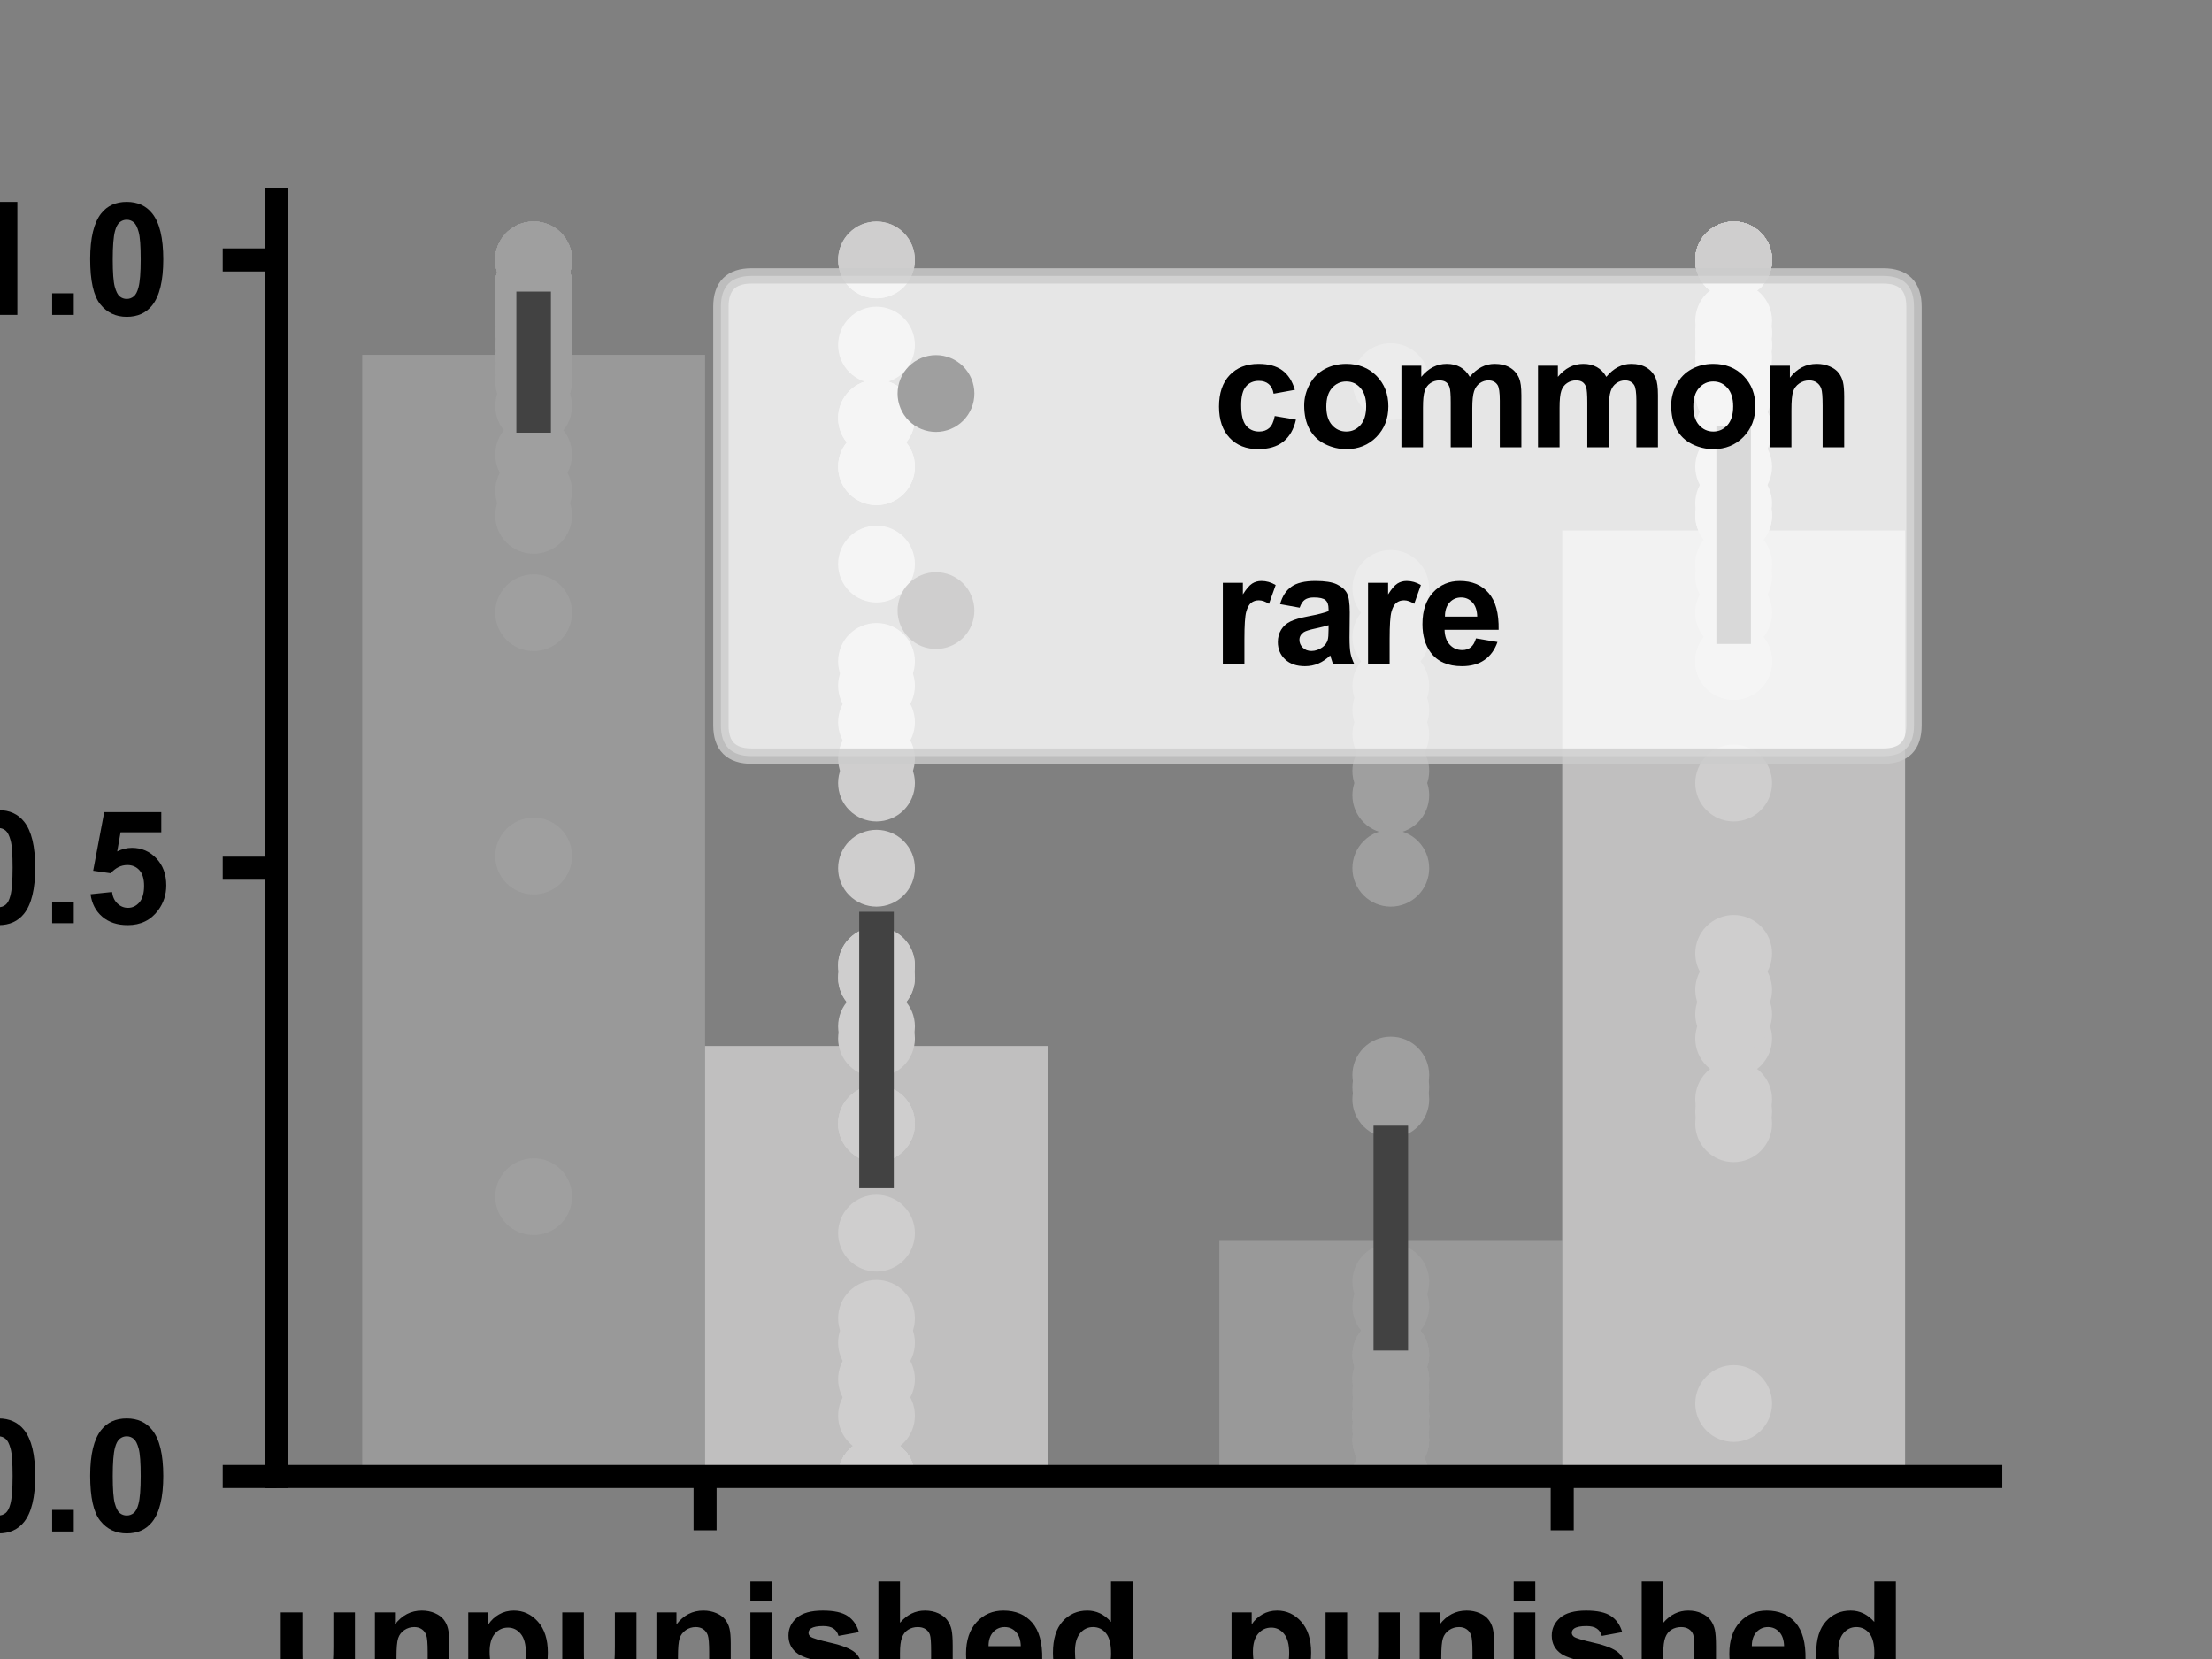 <?xml version="1.0" encoding="utf-8" standalone="no"?>
<!DOCTYPE svg PUBLIC "-//W3C//DTD SVG 1.1//EN"
  "http://www.w3.org/Graphics/SVG/1.1/DTD/svg11.dtd">
<svg xmlns:xlink="http://www.w3.org/1999/xlink" width="144pt" height="108pt" viewBox="0 0 144 108" xmlns="http://www.w3.org/2000/svg" version="1.1">
 <rect x="0" y="0" width="144" height="108" fill="#808080" stroke="none"/>
 <defs>
  <style type="text/css">*{stroke-linejoin: round; stroke-linecap: butt}</style>
 </defs>
 <g id="figure_1">
  <g id="patch_1">
   <path d="M 0 108 
L 144 108 
L 144 0 
L 0 0 
L 0 108 
z
" style="fill: none"/>
  </g>
  <g id="axes_1">
   <g id="patch_2">
    <path d="M 18 96.12 
L 129.6 96.12 
L 129.6 12.96 
L 18 12.96 
L 18 96.12 
z
" style="fill: none"/>
   </g>
   <g id="patch_3">
    <path d="M 23.58 96.12 
L 45.9 96.12 
L 45.9 23.101 
L 23.58 23.101 
z
" clip-path="url(#p6b91756e11)" style="fill: #9f9f9f; opacity: 0.8"/>
   </g>
   <g id="patch_4">
    <path d="M 79.38 96.12 
L 101.7 96.12 
L 101.7 80.782 
L 79.38 80.782 
z
" clip-path="url(#p6b91756e11)" style="fill: #9f9f9f; opacity: 0.8"/>
   </g>
   <g id="patch_5">
    <path d="M 45.9 96.12 
L 68.22 96.12 
L 68.22 68.091 
L 45.9 68.091 
z
" clip-path="url(#p6b91756e11)" style="fill: #cfcece; opacity: 0.8"/>
   </g>
   <g id="patch_6">
    <path d="M 101.7 96.12 
L 124.02 96.12 
L 124.02 34.537 
L 101.7 34.537 
z
" clip-path="url(#p6b91756e11)" style="fill: #cfcece; opacity: 0.8"/>
   </g>
   <g id="patch_7">
    <path d="M 45.9 96.12 
L 45.9 96.12 
L 45.9 96.12 
L 45.9 96.12 
z
" clip-path="url(#p6b91756e11)" style="fill: #9f9f9f; opacity: 0.8"/>
   </g>
   <g id="patch_8">
    <path d="M 45.9 96.12 
L 45.9 96.12 
L 45.9 96.12 
L 45.9 96.12 
z
" clip-path="url(#p6b91756e11)" style="fill: #cfcece; opacity: 0.8"/>
   </g>
   <g id="matplotlib.axis_1">
    <g id="xtick_1">
     <g id="line2d_1">
      <defs>
       <path id="m34a4676991" d="M 0 0 
L 0 3.5 
" style="stroke: #000000; stroke-width: 1.5"/>
      </defs>
      <g>
       <use xlink:href="#m34a4676991" x="45.9" y="96.12" style="stroke: #000000; stroke-width: 1.5"/>
      </g>
     </g>
     <g id="text_1">
      <!-- unpunished -->
      <g transform="translate(17.573 110.278) scale(0.1 -0.1)">
       <defs>
        <path id="Arial-BoldMT-75" d="M 2644 0 
L 2644 497 
Q 2463 231 2167 78 
Q 1872 -75 1544 -75 
Q 1209 -75 943 72 
Q 678 219 559 484 
Q 441 750 441 1219 
L 441 3319 
L 1319 3319 
L 1319 1794 
Q 1319 1094 1367 936 
Q 1416 778 1544 686 
Q 1672 594 1869 594 
Q 2094 594 2272 717 
Q 2450 841 2515 1023 
Q 2581 1206 2581 1919 
L 2581 3319 
L 3459 3319 
L 3459 0 
L 2644 0 
z
" transform="scale(0.016)"/>
        <path id="Arial-BoldMT-6e" d="M 3478 0 
L 2600 0 
L 2600 1694 
Q 2600 2231 2544 2389 
Q 2488 2547 2361 2634 
Q 2234 2722 2056 2722 
Q 1828 2722 1647 2597 
Q 1466 2472 1398 2265 
Q 1331 2059 1331 1503 
L 1331 0 
L 453 0 
L 453 3319 
L 1269 3319 
L 1269 2831 
Q 1703 3394 2363 3394 
Q 2653 3394 2893 3289 
Q 3134 3184 3257 3021 
Q 3381 2859 3429 2653 
Q 3478 2447 3478 2063 
L 3478 0 
z
" transform="scale(0.016)"/>
        <path id="Arial-BoldMT-70" d="M 434 3319 
L 1253 3319 
L 1253 2831 
Q 1413 3081 1684 3237 
Q 1956 3394 2288 3394 
Q 2866 3394 3269 2941 
Q 3672 2488 3672 1678 
Q 3672 847 3265 386 
Q 2859 -75 2281 -75 
Q 2006 -75 1782 34 
Q 1559 144 1313 409 
L 1313 -1263 
L 434 -1263 
L 434 3319 
z
M 1303 1716 
Q 1303 1156 1525 889 
Q 1747 622 2066 622 
Q 2372 622 2575 867 
Q 2778 1113 2778 1672 
Q 2778 2194 2568 2447 
Q 2359 2700 2050 2700 
Q 1728 2700 1515 2451 
Q 1303 2203 1303 1716 
z
" transform="scale(0.016)"/>
        <path id="Arial-BoldMT-69" d="M 459 3769 
L 459 4581 
L 1338 4581 
L 1338 3769 
L 459 3769 
z
M 459 0 
L 459 3319 
L 1338 3319 
L 1338 0 
L 459 0 
z
" transform="scale(0.016)"/>
        <path id="Arial-BoldMT-73" d="M 150 947 
L 1031 1081 
Q 1088 825 1259 692 
Q 1431 559 1741 559 
Q 2081 559 2253 684 
Q 2369 772 2369 919 
Q 2369 1019 2306 1084 
Q 2241 1147 2013 1200 
Q 950 1434 666 1628 
Q 272 1897 272 2375 
Q 272 2806 612 3100 
Q 953 3394 1669 3394 
Q 2350 3394 2681 3172 
Q 3013 2950 3138 2516 
L 2309 2363 
Q 2256 2556 2107 2659 
Q 1959 2763 1684 2763 
Q 1338 2763 1188 2666 
Q 1088 2597 1088 2488 
Q 1088 2394 1175 2328 
Q 1294 2241 1995 2081 
Q 2697 1922 2975 1691 
Q 3250 1456 3250 1038 
Q 3250 581 2869 253 
Q 2488 -75 1741 -75 
Q 1063 -75 667 200 
Q 272 475 150 947 
z
" transform="scale(0.016)"/>
        <path id="Arial-BoldMT-68" d="M 1334 4581 
L 1334 2897 
Q 1759 3394 2350 3394 
Q 2653 3394 2897 3281 
Q 3141 3169 3264 2994 
Q 3388 2819 3433 2606 
Q 3478 2394 3478 1947 
L 3478 0 
L 2600 0 
L 2600 1753 
Q 2600 2275 2550 2415 
Q 2500 2556 2373 2639 
Q 2247 2722 2056 2722 
Q 1838 2722 1666 2615 
Q 1494 2509 1414 2295 
Q 1334 2081 1334 1663 
L 1334 0 
L 456 0 
L 456 4581 
L 1334 4581 
z
" transform="scale(0.016)"/>
        <path id="Arial-BoldMT-65" d="M 2381 1056 
L 3256 909 
Q 3088 428 2723 176 
Q 2359 -75 1813 -75 
Q 947 -75 531 491 
Q 203 944 203 1634 
Q 203 2459 634 2926 
Q 1066 3394 1725 3394 
Q 2466 3394 2894 2905 
Q 3322 2416 3303 1406 
L 1103 1406 
Q 1113 1016 1316 798 
Q 1519 581 1822 581 
Q 2028 581 2168 693 
Q 2309 806 2381 1056 
z
M 2431 1944 
Q 2422 2325 2234 2523 
Q 2047 2722 1778 2722 
Q 1491 2722 1303 2513 
Q 1116 2303 1119 1944 
L 2431 1944 
z
" transform="scale(0.016)"/>
        <path id="Arial-BoldMT-64" d="M 3503 0 
L 2688 0 
L 2688 488 
Q 2484 203 2207 64 
Q 1931 -75 1650 -75 
Q 1078 -75 670 386 
Q 263 847 263 1672 
Q 263 2516 659 2955 
Q 1056 3394 1663 3394 
Q 2219 3394 2625 2931 
L 2625 4581 
L 3503 4581 
L 3503 0 
z
M 1159 1731 
Q 1159 1200 1306 963 
Q 1519 619 1900 619 
Q 2203 619 2415 876 
Q 2628 1134 2628 1647 
Q 2628 2219 2422 2470 
Q 2216 2722 1894 2722 
Q 1581 2722 1370 2473 
Q 1159 2225 1159 1731 
z
" transform="scale(0.016)"/>
       </defs>
       <use xlink:href="#Arial-BoldMT-75"/>
       <use xlink:href="#Arial-BoldMT-6e" x="61.084"/>
       <use xlink:href="#Arial-BoldMT-70" x="122.168"/>
       <use xlink:href="#Arial-BoldMT-75" x="183.252"/>
       <use xlink:href="#Arial-BoldMT-6e" x="244.336"/>
       <use xlink:href="#Arial-BoldMT-69" x="305.42"/>
       <use xlink:href="#Arial-BoldMT-73" x="333.203"/>
       <use xlink:href="#Arial-BoldMT-68" x="388.818"/>
       <use xlink:href="#Arial-BoldMT-65" x="449.902"/>
       <use xlink:href="#Arial-BoldMT-64" x="505.518"/>
      </g>
     </g>
    </g>
    <g id="xtick_2">
     <g id="line2d_2">
      <g>
       <use xlink:href="#m34a4676991" x="101.7" y="96.12" style="stroke: #000000; stroke-width: 1.5"/>
      </g>
     </g>
     <g id="text_2">
      <!-- punished -->
      <g transform="translate(79.48 110.278) scale(0.1 -0.1)">
       <use xlink:href="#Arial-BoldMT-70"/>
       <use xlink:href="#Arial-BoldMT-75" x="61.084"/>
       <use xlink:href="#Arial-BoldMT-6e" x="122.168"/>
       <use xlink:href="#Arial-BoldMT-69" x="183.252"/>
       <use xlink:href="#Arial-BoldMT-73" x="211.035"/>
       <use xlink:href="#Arial-BoldMT-68" x="266.65"/>
       <use xlink:href="#Arial-BoldMT-65" x="327.734"/>
       <use xlink:href="#Arial-BoldMT-64" x="383.35"/>
      </g>
     </g>
    </g>
    <g id="text_3">
     <!--   -->
     <g transform="translate(72.411 123.409) scale(0.1 -0.1)">
      <defs>
       <path id="Arial-BoldMT-20" transform="scale(0.016)"/>
      </defs>
      <use xlink:href="#Arial-BoldMT-20"/>
     </g>
    </g>
   </g>
   <g id="matplotlib.axis_2">
    <g id="ytick_1">
     <g id="line2d_3">
      <defs>
       <path id="m20903d44d1" d="M 0 0 
L -3.5 0 
" style="stroke: #000000; stroke-width: 1.5"/>
      </defs>
      <g>
       <use xlink:href="#m20903d44d1" x="18" y="96.12" style="stroke: #000000; stroke-width: 1.5"/>
      </g>
     </g>
     <g id="text_4">
      <!-- 0.0 -->
      <g transform="translate(-2.9 99.699) scale(0.1 -0.1)">
       <defs>
        <path id="Arial-BoldMT-30" d="M 1756 4600 
Q 2422 4600 2797 4125 
Q 3244 3563 3244 2259 
Q 3244 959 2794 391 
Q 2422 -78 1756 -78 
Q 1088 -78 678 436 
Q 269 950 269 2269 
Q 269 3563 719 4131 
Q 1091 4600 1756 4600 
z
M 1756 3872 
Q 1597 3872 1472 3770 
Q 1347 3669 1278 3406 
Q 1188 3066 1188 2259 
Q 1188 1453 1269 1151 
Q 1350 850 1473 750 
Q 1597 650 1756 650 
Q 1916 650 2041 751 
Q 2166 853 2234 1116 
Q 2325 1453 2325 2259 
Q 2325 3066 2244 3367 
Q 2163 3669 2039 3770 
Q 1916 3872 1756 3872 
z
" transform="scale(0.016)"/>
        <path id="Arial-BoldMT-2e" d="M 459 0 
L 459 878 
L 1338 878 
L 1338 0 
L 459 0 
z
" transform="scale(0.016)"/>
       </defs>
       <use xlink:href="#Arial-BoldMT-30"/>
       <use xlink:href="#Arial-BoldMT-2e" x="55.615"/>
       <use xlink:href="#Arial-BoldMT-30" x="83.398"/>
      </g>
     </g>
    </g>
    <g id="ytick_2">
     <g id="line2d_4">
      <g>
       <use xlink:href="#m20903d44d1" x="18" y="56.52" style="stroke: #000000; stroke-width: 1.5"/>
      </g>
     </g>
     <g id="text_5">
      <!-- 0.5 -->
      <g transform="translate(-2.9 60.099) scale(0.1 -0.1)">
       <defs>
        <path id="Arial-BoldMT-35" d="M 284 1178 
L 1159 1269 
Q 1197 972 1381 798 
Q 1566 625 1806 625 
Q 2081 625 2272 848 
Q 2463 1072 2463 1522 
Q 2463 1944 2273 2155 
Q 2084 2366 1781 2366 
Q 1403 2366 1103 2031 
L 391 2134 
L 841 4519 
L 3163 4519 
L 3163 3697 
L 1506 3697 
L 1369 2919 
Q 1663 3066 1969 3066 
Q 2553 3066 2959 2641 
Q 3366 2216 3366 1538 
Q 3366 972 3038 528 
Q 2591 -78 1797 -78 
Q 1163 -78 763 262 
Q 363 603 284 1178 
z
" transform="scale(0.016)"/>
       </defs>
       <use xlink:href="#Arial-BoldMT-30"/>
       <use xlink:href="#Arial-BoldMT-2e" x="55.615"/>
       <use xlink:href="#Arial-BoldMT-35" x="83.398"/>
      </g>
     </g>
    </g>
    <g id="ytick_3">
     <g id="line2d_5">
      <g>
       <use xlink:href="#m20903d44d1" x="18" y="16.92" style="stroke: #000000; stroke-width: 1.5"/>
      </g>
     </g>
     <g id="text_6">
      <!-- 1.0 -->
      <g transform="translate(-2.9 20.499) scale(0.1 -0.1)">
       <defs>
        <path id="Arial-BoldMT-31" d="M 2519 0 
L 1641 0 
L 1641 3309 
Q 1159 2859 506 2644 
L 506 3441 
Q 850 3553 1253 3867 
Q 1656 4181 1806 4600 
L 2519 4600 
L 2519 0 
z
" transform="scale(0.016)"/>
       </defs>
       <use xlink:href="#Arial-BoldMT-31"/>
       <use xlink:href="#Arial-BoldMT-2e" x="55.615"/>
       <use xlink:href="#Arial-BoldMT-30" x="83.398"/>
      </g>
     </g>
    </g>
    <g id="text_7">
     <!-- stay probability -->
     <g transform="translate(-9.005 91.49) rotate(-90) scale(0.1 -0.1)">
      <defs>
       <path id="Arial-BoldMT-74" d="M 1981 3319 
L 1981 2619 
L 1381 2619 
L 1381 1281 
Q 1381 875 1398 808 
Q 1416 741 1477 697 
Q 1538 653 1625 653 
Q 1747 653 1978 738 
L 2053 56 
Q 1747 -75 1359 -75 
Q 1122 -75 931 4 
Q 741 84 652 211 
Q 563 338 528 553 
Q 500 706 500 1172 
L 500 2619 
L 97 2619 
L 97 3319 
L 500 3319 
L 500 3978 
L 1381 4491 
L 1381 3319 
L 1981 3319 
z
" transform="scale(0.016)"/>
       <path id="Arial-BoldMT-61" d="M 1116 2306 
L 319 2450 
Q 453 2931 781 3162 
Q 1109 3394 1756 3394 
Q 2344 3394 2631 3255 
Q 2919 3116 3036 2902 
Q 3153 2688 3153 2116 
L 3144 1091 
Q 3144 653 3186 445 
Q 3228 238 3344 0 
L 2475 0 
Q 2441 88 2391 259 
Q 2369 338 2359 363 
Q 2134 144 1878 34 
Q 1622 -75 1331 -75 
Q 819 -75 523 203 
Q 228 481 228 906 
Q 228 1188 362 1408 
Q 497 1628 739 1745 
Q 981 1863 1438 1950 
Q 2053 2066 2291 2166 
L 2291 2253 
Q 2291 2506 2166 2614 
Q 2041 2722 1694 2722 
Q 1459 2722 1328 2630 
Q 1197 2538 1116 2306 
z
M 2291 1594 
Q 2122 1538 1756 1459 
Q 1391 1381 1278 1306 
Q 1106 1184 1106 997 
Q 1106 813 1243 678 
Q 1381 544 1594 544 
Q 1831 544 2047 700 
Q 2206 819 2256 991 
Q 2291 1103 2291 1419 
L 2291 1594 
z
" transform="scale(0.016)"/>
       <path id="Arial-BoldMT-79" d="M 44 3319 
L 978 3319 
L 1772 963 
L 2547 3319 
L 3456 3319 
L 2284 125 
L 2075 -453 
Q 1959 -744 1854 -897 
Q 1750 -1050 1614 -1145 
Q 1478 -1241 1279 -1294 
Q 1081 -1347 831 -1347 
Q 578 -1347 334 -1294 
L 256 -606 
Q 463 -647 628 -647 
Q 934 -647 1081 -467 
Q 1228 -288 1306 -9 
L 44 3319 
z
" transform="scale(0.016)"/>
       <path id="Arial-BoldMT-72" d="M 1300 0 
L 422 0 
L 422 3319 
L 1238 3319 
L 1238 2847 
Q 1447 3181 1614 3287 
Q 1781 3394 1994 3394 
Q 2294 3394 2572 3228 
L 2300 2463 
Q 2078 2606 1888 2606 
Q 1703 2606 1575 2504 
Q 1447 2403 1373 2137 
Q 1300 1872 1300 1025 
L 1300 0 
z
" transform="scale(0.016)"/>
       <path id="Arial-BoldMT-6f" d="M 256 1706 
Q 256 2144 472 2553 
Q 688 2963 1083 3178 
Q 1478 3394 1966 3394 
Q 2719 3394 3200 2905 
Q 3681 2416 3681 1669 
Q 3681 916 3195 420 
Q 2709 -75 1972 -75 
Q 1516 -75 1102 131 
Q 688 338 472 736 
Q 256 1134 256 1706 
z
M 1156 1659 
Q 1156 1166 1390 903 
Q 1625 641 1969 641 
Q 2313 641 2545 903 
Q 2778 1166 2778 1666 
Q 2778 2153 2545 2415 
Q 2313 2678 1969 2678 
Q 1625 2678 1390 2415 
Q 1156 2153 1156 1659 
z
" transform="scale(0.016)"/>
       <path id="Arial-BoldMT-62" d="M 422 0 
L 422 4581 
L 1300 4581 
L 1300 2931 
Q 1706 3394 2263 3394 
Q 2869 3394 3266 2955 
Q 3663 2516 3663 1694 
Q 3663 844 3258 384 
Q 2853 -75 2275 -75 
Q 1991 -75 1714 67 
Q 1438 209 1238 488 
L 1238 0 
L 422 0 
z
M 1294 1731 
Q 1294 1216 1456 969 
Q 1684 619 2063 619 
Q 2353 619 2558 867 
Q 2763 1116 2763 1650 
Q 2763 2219 2556 2470 
Q 2350 2722 2028 2722 
Q 1713 2722 1503 2476 
Q 1294 2231 1294 1731 
z
" transform="scale(0.016)"/>
       <path id="Arial-BoldMT-6c" d="M 459 0 
L 459 4581 
L 1338 4581 
L 1338 0 
L 459 0 
z
" transform="scale(0.016)"/>
      </defs>
      <use xlink:href="#Arial-BoldMT-73"/>
      <use xlink:href="#Arial-BoldMT-74" x="55.615"/>
      <use xlink:href="#Arial-BoldMT-61" x="88.916"/>
      <use xlink:href="#Arial-BoldMT-79" x="144.531"/>
      <use xlink:href="#Arial-BoldMT-20" x="200.146"/>
      <use xlink:href="#Arial-BoldMT-70" x="227.93"/>
      <use xlink:href="#Arial-BoldMT-72" x="289.014"/>
      <use xlink:href="#Arial-BoldMT-6f" x="327.93"/>
      <use xlink:href="#Arial-BoldMT-62" x="389.014"/>
      <use xlink:href="#Arial-BoldMT-61" x="450.098"/>
      <use xlink:href="#Arial-BoldMT-62" x="505.713"/>
      <use xlink:href="#Arial-BoldMT-69" x="566.797"/>
      <use xlink:href="#Arial-BoldMT-6c" x="594.58"/>
      <use xlink:href="#Arial-BoldMT-69" x="622.363"/>
      <use xlink:href="#Arial-BoldMT-74" x="650.146"/>
      <use xlink:href="#Arial-BoldMT-79" x="683.447"/>
     </g>
    </g>
   </g>
   <g id="PathCollection_1">
    <defs>
     <path id="C0_0_dfd0764ff6" d="M 0 2.5 
C 0.663 2.5 1.299 2.237 1.768 1.768 
C 2.237 1.299 2.5 0.663 2.5 -0 
C 2.5 -0.663 2.237 -1.299 1.768 -1.768 
C 1.299 -2.237 0.663 -2.5 0 -2.5 
C -0.663 -2.5 -1.299 -2.237 -1.768 -1.768 
C -2.237 -1.299 -2.5 -0.663 -2.5 0 
C -2.5 0.663 -2.237 1.299 -1.768 1.768 
C -1.299 2.237 -0.663 2.5 0 2.5 
z
"/>
    </defs>
    <g clip-path="url(#p6b91756e11)">
     <use xlink:href="#C0_0_dfd0764ff6" x="34.74" y="22.464" style="fill: #9f9f9f"/>
    </g>
    <g clip-path="url(#p6b91756e11)">
     <use xlink:href="#C0_0_dfd0764ff6" x="34.74" y="20.88" style="fill: #9f9f9f"/>
    </g>
    <g clip-path="url(#p6b91756e11)">
     <use xlink:href="#C0_0_dfd0764ff6" x="34.74" y="31.968" style="fill: #9f9f9f"/>
    </g>
    <g clip-path="url(#p6b91756e11)">
     <use xlink:href="#C0_0_dfd0764ff6" x="34.74" y="18.504" style="fill: #9f9f9f"/>
    </g>
    <g clip-path="url(#p6b91756e11)">
     <use xlink:href="#C0_0_dfd0764ff6" x="34.74" y="16.92" style="fill: #9f9f9f"/>
    </g>
    <g clip-path="url(#p6b91756e11)">
     <use xlink:href="#C0_0_dfd0764ff6" x="34.74" y="19.296" style="fill: #9f9f9f"/>
    </g>
    <g clip-path="url(#p6b91756e11)">
     <use xlink:href="#C0_0_dfd0764ff6" x="34.74" y="16.92" style="fill: #9f9f9f"/>
    </g>
    <g clip-path="url(#p6b91756e11)">
     <use xlink:href="#C0_0_dfd0764ff6" x="34.74" y="33.552" style="fill: #9f9f9f"/>
    </g>
    <g clip-path="url(#p6b91756e11)">
     <use xlink:href="#C0_0_dfd0764ff6" x="34.74" y="16.92" style="fill: #9f9f9f"/>
    </g>
    <g clip-path="url(#p6b91756e11)">
     <use xlink:href="#C0_0_dfd0764ff6" x="34.74" y="55.728" style="fill: #9f9f9f"/>
    </g>
    <g clip-path="url(#p6b91756e11)">
     <use xlink:href="#C0_0_dfd0764ff6" x="34.74" y="18.504" style="fill: #9f9f9f"/>
    </g>
    <g clip-path="url(#p6b91756e11)">
     <use xlink:href="#C0_0_dfd0764ff6" x="34.74" y="16.92" style="fill: #9f9f9f"/>
    </g>
    <g clip-path="url(#p6b91756e11)">
     <use xlink:href="#C0_0_dfd0764ff6" x="34.74" y="18.504" style="fill: #9f9f9f"/>
    </g>
    <g clip-path="url(#p6b91756e11)">
     <use xlink:href="#C0_0_dfd0764ff6" x="34.74" y="18.504" style="fill: #9f9f9f"/>
    </g>
    <g clip-path="url(#p6b91756e11)">
     <use xlink:href="#C0_0_dfd0764ff6" x="34.74" y="18.504" style="fill: #9f9f9f"/>
    </g>
    <g clip-path="url(#p6b91756e11)">
     <use xlink:href="#C0_0_dfd0764ff6" x="34.74" y="26.424" style="fill: #9f9f9f"/>
    </g>
    <g clip-path="url(#p6b91756e11)">
     <use xlink:href="#C0_0_dfd0764ff6" x="34.74" y="24.84" style="fill: #9f9f9f"/>
    </g>
    <g clip-path="url(#p6b91756e11)">
     <use xlink:href="#C0_0_dfd0764ff6" x="34.74" y="18.504" style="fill: #9f9f9f"/>
    </g>
    <g clip-path="url(#p6b91756e11)">
     <use xlink:href="#C0_0_dfd0764ff6" x="34.74" y="18.504" style="fill: #9f9f9f"/>
    </g>
    <g clip-path="url(#p6b91756e11)">
     <use xlink:href="#C0_0_dfd0764ff6" x="34.74" y="24.048" style="fill: #9f9f9f"/>
    </g>
    <g clip-path="url(#p6b91756e11)">
     <use xlink:href="#C0_0_dfd0764ff6" x="34.74" y="39.888" style="fill: #9f9f9f"/>
    </g>
    <g clip-path="url(#p6b91756e11)">
     <use xlink:href="#C0_0_dfd0764ff6" x="34.74" y="21.672" style="fill: #9f9f9f"/>
    </g>
    <g clip-path="url(#p6b91756e11)">
     <use xlink:href="#C0_0_dfd0764ff6" x="34.74" y="29.592" style="fill: #9f9f9f"/>
    </g>
    <g clip-path="url(#p6b91756e11)">
     <use xlink:href="#C0_0_dfd0764ff6" x="34.74" y="77.904" style="fill: #9f9f9f"/>
    </g>
    <g clip-path="url(#p6b91756e11)">
     <use xlink:href="#C0_0_dfd0764ff6" x="34.74" y="19.296" style="fill: #9f9f9f"/>
    </g>
    <g clip-path="url(#p6b91756e11)">
     <use xlink:href="#C0_0_dfd0764ff6" x="34.74" y="16.92" style="fill: #9f9f9f"/>
    </g>
    <g clip-path="url(#p6b91756e11)">
     <use xlink:href="#C0_0_dfd0764ff6" x="34.74" y="18.504" style="fill: #9f9f9f"/>
    </g>
    <g clip-path="url(#p6b91756e11)">
     <use xlink:href="#C0_0_dfd0764ff6" x="34.74" y="23.256" style="fill: #9f9f9f"/>
    </g>
    <g clip-path="url(#p6b91756e11)">
     <use xlink:href="#C0_0_dfd0764ff6" x="34.74" y="20.088" style="fill: #9f9f9f"/>
    </g>
    <g clip-path="url(#p6b91756e11)">
     <use xlink:href="#C0_0_dfd0764ff6" x="34.74" y="20.88" style="fill: #9f9f9f"/>
    </g>
    <g clip-path="url(#p6b91756e11)">
     <use xlink:href="#C0_0_dfd0764ff6" x="34.74" y="16.92" style="fill: #9f9f9f"/>
    </g>
    <g clip-path="url(#p6b91756e11)">
     <use xlink:href="#C0_0_dfd0764ff6" x="34.74" y="20.88" style="fill: #9f9f9f"/>
    </g>
    <g clip-path="url(#p6b91756e11)">
     <use xlink:href="#C0_0_dfd0764ff6" x="34.74" y="18.504" style="fill: #9f9f9f"/>
    </g>
    <g clip-path="url(#p6b91756e11)">
     <use xlink:href="#C0_0_dfd0764ff6" x="34.74" y="16.92" style="fill: #9f9f9f"/>
    </g>
    <g clip-path="url(#p6b91756e11)">
     <use xlink:href="#C0_0_dfd0764ff6" x="34.74" y="16.92" style="fill: #9f9f9f"/>
    </g>
    <g clip-path="url(#p6b91756e11)">
     <use xlink:href="#C0_0_dfd0764ff6" x="34.74" y="19.296" style="fill: #9f9f9f"/>
    </g>
    <g clip-path="url(#p6b91756e11)">
     <use xlink:href="#C0_0_dfd0764ff6" x="34.74" y="18.504" style="fill: #9f9f9f"/>
    </g>
    <g clip-path="url(#p6b91756e11)">
     <use xlink:href="#C0_0_dfd0764ff6" x="34.74" y="20.088" style="fill: #9f9f9f"/>
    </g>
    <g clip-path="url(#p6b91756e11)">
     <use xlink:href="#C0_0_dfd0764ff6" x="34.74" y="18.504" style="fill: #9f9f9f"/>
    </g>
    <g clip-path="url(#p6b91756e11)">
     <use xlink:href="#C0_0_dfd0764ff6" x="34.74" y="16.92" style="fill: #9f9f9f"/>
    </g>
    <g clip-path="url(#p6b91756e11)">
     <use xlink:href="#C0_0_dfd0764ff6" x="34.74" y="19.296" style="fill: #9f9f9f"/>
    </g>
   </g>
   <g id="PathCollection_2">
    <defs>
     <path id="C1_0_7dd38be6f7" d="M 0 2.5 
C 0.663 2.5 1.299 2.237 1.768 1.768 
C 2.237 1.299 2.5 0.663 2.5 -0 
C 2.5 -0.663 2.237 -1.299 1.768 -1.768 
C 1.299 -2.237 0.663 -2.5 0 -2.5 
C -0.663 -2.5 -1.299 -2.237 -1.768 -1.768 
C -2.237 -1.299 -2.5 -0.663 -2.5 0 
C -2.5 0.663 -2.237 1.299 -1.768 1.768 
C -1.299 2.237 -0.663 2.5 0 2.5 
z
"/>
    </defs>
    <g clip-path="url(#p6b91756e11)">
     <use xlink:href="#C1_0_7dd38be6f7" x="57.06" y="43.056" style="fill: #cfcece"/>
    </g>
    <g clip-path="url(#p6b91756e11)">
     <use xlink:href="#C1_0_7dd38be6f7" x="57.06" y="16.92" style="fill: #cfcece"/>
    </g>
    <g clip-path="url(#p6b91756e11)">
     <use xlink:href="#C1_0_7dd38be6f7" x="57.06" y="36.72" style="fill: #cfcece"/>
    </g>
    <g clip-path="url(#p6b91756e11)">
     <use xlink:href="#C1_0_7dd38be6f7" x="57.06" y="73.152" style="fill: #cfcece"/>
    </g>
    <g clip-path="url(#p6b91756e11)">
     <use xlink:href="#C1_0_7dd38be6f7" x="57.06" y="22.464" style="fill: #cfcece"/>
    </g>
    <g clip-path="url(#p6b91756e11)">
     <use xlink:href="#C1_0_7dd38be6f7" x="57.06" y="16.92" style="fill: #cfcece"/>
    </g>
    <g clip-path="url(#p6b91756e11)">
     <use xlink:href="#C1_0_7dd38be6f7" x="57.06" y="96.12" style="fill: #cfcece"/>
    </g>
    <g clip-path="url(#p6b91756e11)">
     <use xlink:href="#C1_0_7dd38be6f7" x="57.06" y="50.976" style="fill: #cfcece"/>
    </g>
    <g clip-path="url(#p6b91756e11)">
     <use xlink:href="#C1_0_7dd38be6f7" x="57.06" y="56.52" style="fill: #cfcece"/>
    </g>
    <g clip-path="url(#p6b91756e11)">
     <use xlink:href="#C1_0_7dd38be6f7" x="57.06" y="47.016" style="fill: #cfcece"/>
    </g>
    <g clip-path="url(#p6b91756e11)">
     <use xlink:href="#C1_0_7dd38be6f7" x="57.06" y="27.216" style="fill: #cfcece"/>
    </g>
    <g clip-path="url(#p6b91756e11)">
     <use xlink:href="#C1_0_7dd38be6f7" x="57.06" y="73.152" style="fill: #cfcece"/>
    </g>
    <g clip-path="url(#p6b91756e11)">
     <use xlink:href="#C1_0_7dd38be6f7" x="57.06" y="96.12" style="fill: #cfcece"/>
    </g>
    <g clip-path="url(#p6b91756e11)">
     <use xlink:href="#C1_0_7dd38be6f7" x="57.06" y="96.12" style="fill: #cfcece"/>
    </g>
    <g clip-path="url(#p6b91756e11)">
     <use xlink:href="#C1_0_7dd38be6f7" x="57.06" y="96.12" style="fill: #cfcece"/>
    </g>
    <g clip-path="url(#p6b91756e11)">
     <use xlink:href="#C1_0_7dd38be6f7" x="57.06" y="44.64" style="fill: #cfcece"/>
    </g>
    <g clip-path="url(#p6b91756e11)">
     <use xlink:href="#C1_0_7dd38be6f7" x="57.06" y="30.384" style="fill: #cfcece"/>
    </g>
    <g clip-path="url(#p6b91756e11)">
     <use xlink:href="#C1_0_7dd38be6f7" x="57.06" y="67.608" style="fill: #cfcece"/>
    </g>
    <g clip-path="url(#p6b91756e11)">
     <use xlink:href="#C1_0_7dd38be6f7" x="57.06" y="87.408" style="fill: #cfcece"/>
    </g>
    <g clip-path="url(#p6b91756e11)">
     <use xlink:href="#C1_0_7dd38be6f7" x="57.06" y="85.824" style="fill: #cfcece"/>
    </g>
    <g clip-path="url(#p6b91756e11)">
     <use xlink:href="#C1_0_7dd38be6f7" x="57.06" y="30.384" style="fill: #cfcece"/>
    </g>
    <g clip-path="url(#p6b91756e11)">
     <use xlink:href="#C1_0_7dd38be6f7" x="57.06" y="73.152" style="fill: #cfcece"/>
    </g>
    <g clip-path="url(#p6b91756e11)">
     <use xlink:href="#C1_0_7dd38be6f7" x="57.06" y="62.856" style="fill: #cfcece"/>
    </g>
    <g clip-path="url(#p6b91756e11)">
     <use xlink:href="#C1_0_7dd38be6f7" x="57.06" y="49.392" style="fill: #cfcece"/>
    </g>
    <g clip-path="url(#p6b91756e11)">
     <use xlink:href="#C1_0_7dd38be6f7" x="57.06" y="63.648" style="fill: #cfcece"/>
    </g>
    <g clip-path="url(#p6b91756e11)">
     <use xlink:href="#C1_0_7dd38be6f7" x="57.06" y="96.12" style="fill: #cfcece"/>
    </g>
    <g clip-path="url(#p6b91756e11)">
     <use xlink:href="#C1_0_7dd38be6f7" x="57.06" y="27.216" style="fill: #cfcece"/>
    </g>
    <g clip-path="url(#p6b91756e11)">
     <use xlink:href="#C1_0_7dd38be6f7" x="57.06" y="92.16" style="fill: #cfcece"/>
    </g>
    <g clip-path="url(#p6b91756e11)">
     <use xlink:href="#C1_0_7dd38be6f7" x="57.06" y="96.12" style="fill: #cfcece"/>
    </g>
    <g clip-path="url(#p6b91756e11)">
     <use xlink:href="#C1_0_7dd38be6f7" x="57.06" y="63.648" style="fill: #cfcece"/>
    </g>
    <g clip-path="url(#p6b91756e11)">
     <use xlink:href="#C1_0_7dd38be6f7" x="57.06" y="96.12" style="fill: #cfcece"/>
    </g>
    <g clip-path="url(#p6b91756e11)">
     <use xlink:href="#C1_0_7dd38be6f7" x="57.06" y="89.784" style="fill: #cfcece"/>
    </g>
    <g clip-path="url(#p6b91756e11)">
     <use xlink:href="#C1_0_7dd38be6f7" x="57.06" y="96.12" style="fill: #cfcece"/>
    </g>
    <g clip-path="url(#p6b91756e11)">
     <use xlink:href="#C1_0_7dd38be6f7" x="57.06" y="62.856" style="fill: #cfcece"/>
    </g>
    <g clip-path="url(#p6b91756e11)">
     <use xlink:href="#C1_0_7dd38be6f7" x="57.06" y="96.12" style="fill: #cfcece"/>
    </g>
    <g clip-path="url(#p6b91756e11)">
     <use xlink:href="#C1_0_7dd38be6f7" x="57.06" y="66.816" style="fill: #cfcece"/>
    </g>
    <g clip-path="url(#p6b91756e11)">
     <use xlink:href="#C1_0_7dd38be6f7" x="57.06" y="96.12" style="fill: #cfcece"/>
    </g>
    <g clip-path="url(#p6b91756e11)">
     <use xlink:href="#C1_0_7dd38be6f7" x="57.06" y="96.12" style="fill: #cfcece"/>
    </g>
    <g clip-path="url(#p6b91756e11)">
     <use xlink:href="#C1_0_7dd38be6f7" x="57.06" y="96.12" style="fill: #cfcece"/>
    </g>
    <g clip-path="url(#p6b91756e11)">
     <use xlink:href="#C1_0_7dd38be6f7" x="57.06" y="80.28" style="fill: #cfcece"/>
    </g>
    <g clip-path="url(#p6b91756e11)">
     <use xlink:href="#C1_0_7dd38be6f7" x="57.06" y="96.12" style="fill: #cfcece"/>
    </g>
   </g>
   <g id="PathCollection_3">
    <defs>
     <path id="C2_0_37b1eb044e" d="M 0 2.5 
C 0.663 2.5 1.299 2.237 1.768 1.768 
C 2.237 1.299 2.5 0.663 2.5 -0 
C 2.5 -0.663 2.237 -1.299 1.768 -1.768 
C 1.299 -2.237 0.663 -2.5 0 -2.5 
C -0.663 -2.5 -1.299 -2.237 -1.768 -1.768 
C -2.237 -1.299 -2.5 -0.663 -2.5 0 
C -2.5 0.663 -2.237 1.299 -1.768 1.768 
C -1.299 2.237 -0.663 2.5 0 2.5 
z
"/>
    </defs>
    <g clip-path="url(#p6b91756e11)">
     <use xlink:href="#C2_0_37b1eb044e" x="90.54" y="51.768" style="fill: #9f9f9f"/>
    </g>
    <g clip-path="url(#p6b91756e11)">
     <use xlink:href="#C2_0_37b1eb044e" x="90.54" y="71.568" style="fill: #9f9f9f"/>
    </g>
    <g clip-path="url(#p6b91756e11)">
     <use xlink:href="#C2_0_37b1eb044e" x="90.54" y="24.84" style="fill: #9f9f9f"/>
    </g>
    <g clip-path="url(#p6b91756e11)">
     <use xlink:href="#C2_0_37b1eb044e" x="90.54" y="92.16" style="fill: #9f9f9f"/>
    </g>
    <g clip-path="url(#p6b91756e11)">
     <use xlink:href="#C2_0_37b1eb044e" x="90.54" y="41.472" style="fill: #9f9f9f"/>
    </g>
    <g clip-path="url(#p6b91756e11)">
     <use xlink:href="#C2_0_37b1eb044e" x="90.54" y="96.12" style="fill: #9f9f9f"/>
    </g>
    <g clip-path="url(#p6b91756e11)">
     <use xlink:href="#C2_0_37b1eb044e" x="90.54" y="96.12" style="fill: #9f9f9f"/>
    </g>
    <g clip-path="url(#p6b91756e11)">
     <use xlink:href="#C2_0_37b1eb044e" x="90.54" y="47.808" style="fill: #9f9f9f"/>
    </g>
    <g clip-path="url(#p6b91756e11)">
     <use xlink:href="#C2_0_37b1eb044e" x="90.54" y="56.52" style="fill: #9f9f9f"/>
    </g>
    <g clip-path="url(#p6b91756e11)">
     <use xlink:href="#C2_0_37b1eb044e" x="90.54" y="46.224" style="fill: #9f9f9f"/>
    </g>
    <g clip-path="url(#p6b91756e11)">
     <use xlink:href="#C2_0_37b1eb044e" x="90.54" y="69.984" style="fill: #9f9f9f"/>
    </g>
    <g clip-path="url(#p6b91756e11)">
     <use xlink:href="#C2_0_37b1eb044e" x="90.54" y="50.184" style="fill: #9f9f9f"/>
    </g>
    <g clip-path="url(#p6b91756e11)">
     <use xlink:href="#C2_0_37b1eb044e" x="90.54" y="90.576" style="fill: #9f9f9f"/>
    </g>
    <g clip-path="url(#p6b91756e11)">
     <use xlink:href="#C2_0_37b1eb044e" x="90.54" y="96.12" style="fill: #9f9f9f"/>
    </g>
    <g clip-path="url(#p6b91756e11)">
     <use xlink:href="#C2_0_37b1eb044e" x="90.54" y="93.744" style="fill: #9f9f9f"/>
    </g>
    <g clip-path="url(#p6b91756e11)">
     <use xlink:href="#C2_0_37b1eb044e" x="90.54" y="44.64" style="fill: #9f9f9f"/>
    </g>
    <g clip-path="url(#p6b91756e11)">
     <use xlink:href="#C2_0_37b1eb044e" x="90.54" y="38.304" style="fill: #9f9f9f"/>
    </g>
    <g clip-path="url(#p6b91756e11)">
     <use xlink:href="#C2_0_37b1eb044e" x="90.54" y="96.12" style="fill: #9f9f9f"/>
    </g>
    <g clip-path="url(#p6b91756e11)">
     <use xlink:href="#C2_0_37b1eb044e" x="90.54" y="96.12" style="fill: #9f9f9f"/>
    </g>
    <g clip-path="url(#p6b91756e11)">
     <use xlink:href="#C2_0_37b1eb044e" x="90.54" y="92.16" style="fill: #9f9f9f"/>
    </g>
    <g clip-path="url(#p6b91756e11)">
     <use xlink:href="#C2_0_37b1eb044e" x="90.54" y="70.776" style="fill: #9f9f9f"/>
    </g>
    <g clip-path="url(#p6b91756e11)">
     <use xlink:href="#C2_0_37b1eb044e" x="90.54" y="85.032" style="fill: #9f9f9f"/>
    </g>
    <g clip-path="url(#p6b91756e11)">
     <use xlink:href="#C2_0_37b1eb044e" x="90.54" y="91.368" style="fill: #9f9f9f"/>
    </g>
    <g clip-path="url(#p6b91756e11)">
     <use xlink:href="#C2_0_37b1eb044e" x="90.54" y="88.2" style="fill: #9f9f9f"/>
    </g>
    <g clip-path="url(#p6b91756e11)">
     <use xlink:href="#C2_0_37b1eb044e" x="90.54" y="92.16" style="fill: #9f9f9f"/>
    </g>
    <g clip-path="url(#p6b91756e11)">
     <use xlink:href="#C2_0_37b1eb044e" x="90.54" y="96.12" style="fill: #9f9f9f"/>
    </g>
    <g clip-path="url(#p6b91756e11)">
     <use xlink:href="#C2_0_37b1eb044e" x="90.54" y="83.448" style="fill: #9f9f9f"/>
    </g>
    <g clip-path="url(#p6b91756e11)">
     <use xlink:href="#C2_0_37b1eb044e" x="90.54" y="96.12" style="fill: #9f9f9f"/>
    </g>
    <g clip-path="url(#p6b91756e11)">
     <use xlink:href="#C2_0_37b1eb044e" x="90.54" y="96.12" style="fill: #9f9f9f"/>
    </g>
    <g clip-path="url(#p6b91756e11)">
     <use xlink:href="#C2_0_37b1eb044e" x="90.54" y="96.12" style="fill: #9f9f9f"/>
    </g>
    <g clip-path="url(#p6b91756e11)">
     <use xlink:href="#C2_0_37b1eb044e" x="90.54" y="93.744" style="fill: #9f9f9f"/>
    </g>
    <g clip-path="url(#p6b91756e11)">
     <use xlink:href="#C2_0_37b1eb044e" x="90.54" y="92.952" style="fill: #9f9f9f"/>
    </g>
    <g clip-path="url(#p6b91756e11)">
     <use xlink:href="#C2_0_37b1eb044e" x="90.54" y="96.12" style="fill: #9f9f9f"/>
    </g>
    <g clip-path="url(#p6b91756e11)">
     <use xlink:href="#C2_0_37b1eb044e" x="90.54" y="89.784" style="fill: #9f9f9f"/>
    </g>
    <g clip-path="url(#p6b91756e11)">
     <use xlink:href="#C2_0_37b1eb044e" x="90.54" y="96.12" style="fill: #9f9f9f"/>
    </g>
    <g clip-path="url(#p6b91756e11)">
     <use xlink:href="#C2_0_37b1eb044e" x="90.54" y="92.16" style="fill: #9f9f9f"/>
    </g>
    <g clip-path="url(#p6b91756e11)">
     <use xlink:href="#C2_0_37b1eb044e" x="90.54" y="89.784" style="fill: #9f9f9f"/>
    </g>
    <g clip-path="url(#p6b91756e11)">
     <use xlink:href="#C2_0_37b1eb044e" x="90.54" y="88.2" style="fill: #9f9f9f"/>
    </g>
    <g clip-path="url(#p6b91756e11)">
     <use xlink:href="#C2_0_37b1eb044e" x="90.54" y="96.12" style="fill: #9f9f9f"/>
    </g>
    <g clip-path="url(#p6b91756e11)">
     <use xlink:href="#C2_0_37b1eb044e" x="90.54" y="92.952" style="fill: #9f9f9f"/>
    </g>
    <g clip-path="url(#p6b91756e11)">
     <use xlink:href="#C2_0_37b1eb044e" x="90.54" y="96.12" style="fill: #9f9f9f"/>
    </g>
   </g>
   <g id="PathCollection_4">
    <defs>
     <path id="C3_0_e45ba1375c" d="M 0 2.5 
C 0.663 2.5 1.299 2.237 1.768 1.768 
C 2.237 1.299 2.5 0.663 2.5 -0 
C 2.5 -0.663 2.237 -1.299 1.768 -1.768 
C 1.299 -2.237 0.663 -2.5 0 -2.5 
C -0.663 -2.5 -1.299 -2.237 -1.768 -1.768 
C -2.237 -1.299 -2.5 -0.663 -2.5 0 
C -2.5 0.663 -2.237 1.299 -1.768 1.768 
C -1.299 2.237 -0.663 2.5 0 2.5 
z
"/>
    </defs>
    <g clip-path="url(#p6b91756e11)">
     <use xlink:href="#C3_0_e45ba1375c" x="112.86" y="33.552" style="fill: #cfcece"/>
    </g>
    <g clip-path="url(#p6b91756e11)">
     <use xlink:href="#C3_0_e45ba1375c" x="112.86" y="72.36" style="fill: #cfcece"/>
    </g>
    <g clip-path="url(#p6b91756e11)">
     <use xlink:href="#C3_0_e45ba1375c" x="112.86" y="36.72" style="fill: #cfcece"/>
    </g>
    <g clip-path="url(#p6b91756e11)">
     <use xlink:href="#C3_0_e45ba1375c" x="112.86" y="22.464" style="fill: #cfcece"/>
    </g>
    <g clip-path="url(#p6b91756e11)">
     <use xlink:href="#C3_0_e45ba1375c" x="112.86" y="28.008" style="fill: #cfcece"/>
    </g>
    <g clip-path="url(#p6b91756e11)">
     <use xlink:href="#C3_0_e45ba1375c" x="112.86" y="91.368" style="fill: #cfcece"/>
    </g>
    <g clip-path="url(#p6b91756e11)">
     <use xlink:href="#C3_0_e45ba1375c" x="112.86" y="22.464" style="fill: #cfcece"/>
    </g>
    <g clip-path="url(#p6b91756e11)">
     <use xlink:href="#C3_0_e45ba1375c" x="112.86" y="37.512" style="fill: #cfcece"/>
    </g>
    <g clip-path="url(#p6b91756e11)">
     <use xlink:href="#C3_0_e45ba1375c" x="112.86" y="33.552" style="fill: #cfcece"/>
    </g>
    <g clip-path="url(#p6b91756e11)">
     <use xlink:href="#C3_0_e45ba1375c" x="112.86" y="67.608" style="fill: #cfcece"/>
    </g>
    <g clip-path="url(#p6b91756e11)">
     <use xlink:href="#C3_0_e45ba1375c" x="112.86" y="50.976" style="fill: #cfcece"/>
    </g>
    <g clip-path="url(#p6b91756e11)">
     <use xlink:href="#C3_0_e45ba1375c" x="112.86" y="21.672" style="fill: #cfcece"/>
    </g>
    <g clip-path="url(#p6b91756e11)">
     <use xlink:href="#C3_0_e45ba1375c" x="112.86" y="16.92" style="fill: #cfcece"/>
    </g>
    <g clip-path="url(#p6b91756e11)">
     <use xlink:href="#C3_0_e45ba1375c" x="112.86" y="16.92" style="fill: #cfcece"/>
    </g>
    <g clip-path="url(#p6b91756e11)">
     <use xlink:href="#C3_0_e45ba1375c" x="112.86" y="16.92" style="fill: #cfcece"/>
    </g>
    <g clip-path="url(#p6b91756e11)">
     <use xlink:href="#C3_0_e45ba1375c" x="112.86" y="25.632" style="fill: #cfcece"/>
    </g>
    <g clip-path="url(#p6b91756e11)">
     <use xlink:href="#C3_0_e45ba1375c" x="112.86" y="24.84" style="fill: #cfcece"/>
    </g>
    <g clip-path="url(#p6b91756e11)">
     <use xlink:href="#C3_0_e45ba1375c" x="112.86" y="23.256" style="fill: #cfcece"/>
    </g>
    <g clip-path="url(#p6b91756e11)">
     <use xlink:href="#C3_0_e45ba1375c" x="112.86" y="21.672" style="fill: #cfcece"/>
    </g>
    <g clip-path="url(#p6b91756e11)">
     <use xlink:href="#C3_0_e45ba1375c" x="112.86" y="30.384" style="fill: #cfcece"/>
    </g>
    <g clip-path="url(#p6b91756e11)">
     <use xlink:href="#C3_0_e45ba1375c" x="112.86" y="64.44" style="fill: #cfcece"/>
    </g>
    <g clip-path="url(#p6b91756e11)">
     <use xlink:href="#C3_0_e45ba1375c" x="112.86" y="71.568" style="fill: #cfcece"/>
    </g>
    <g clip-path="url(#p6b91756e11)">
     <use xlink:href="#C3_0_e45ba1375c" x="112.86" y="16.92" style="fill: #cfcece"/>
    </g>
    <g clip-path="url(#p6b91756e11)">
     <use xlink:href="#C3_0_e45ba1375c" x="112.86" y="66.024" style="fill: #cfcece"/>
    </g>
    <g clip-path="url(#p6b91756e11)">
     <use xlink:href="#C3_0_e45ba1375c" x="112.86" y="43.056" style="fill: #cfcece"/>
    </g>
    <g clip-path="url(#p6b91756e11)">
     <use xlink:href="#C3_0_e45ba1375c" x="112.86" y="16.92" style="fill: #cfcece"/>
    </g>
    <g clip-path="url(#p6b91756e11)">
     <use xlink:href="#C3_0_e45ba1375c" x="112.86" y="39.888" style="fill: #cfcece"/>
    </g>
    <g clip-path="url(#p6b91756e11)">
     <use xlink:href="#C3_0_e45ba1375c" x="112.86" y="32.76" style="fill: #cfcece"/>
    </g>
    <g clip-path="url(#p6b91756e11)">
     <use xlink:href="#C3_0_e45ba1375c" x="112.86" y="16.92" style="fill: #cfcece"/>
    </g>
    <g clip-path="url(#p6b91756e11)">
     <use xlink:href="#C3_0_e45ba1375c" x="112.86" y="43.056" style="fill: #cfcece"/>
    </g>
    <g clip-path="url(#p6b91756e11)">
     <use xlink:href="#C3_0_e45ba1375c" x="112.86" y="16.92" style="fill: #cfcece"/>
    </g>
    <g clip-path="url(#p6b91756e11)">
     <use xlink:href="#C3_0_e45ba1375c" x="112.86" y="16.92" style="fill: #cfcece"/>
    </g>
    <g clip-path="url(#p6b91756e11)">
     <use xlink:href="#C3_0_e45ba1375c" x="112.86" y="20.88" style="fill: #cfcece"/>
    </g>
    <g clip-path="url(#p6b91756e11)">
     <use xlink:href="#C3_0_e45ba1375c" x="112.86" y="73.152" style="fill: #cfcece"/>
    </g>
    <g clip-path="url(#p6b91756e11)">
     <use xlink:href="#C3_0_e45ba1375c" x="112.86" y="24.048" style="fill: #cfcece"/>
    </g>
    <g clip-path="url(#p6b91756e11)">
     <use xlink:href="#C3_0_e45ba1375c" x="112.86" y="62.064" style="fill: #cfcece"/>
    </g>
    <g clip-path="url(#p6b91756e11)">
     <use xlink:href="#C3_0_e45ba1375c" x="112.86" y="16.92" style="fill: #cfcece"/>
    </g>
    <g clip-path="url(#p6b91756e11)">
     <use xlink:href="#C3_0_e45ba1375c" x="112.86" y="16.92" style="fill: #cfcece"/>
    </g>
    <g clip-path="url(#p6b91756e11)">
     <use xlink:href="#C3_0_e45ba1375c" x="112.86" y="16.92" style="fill: #cfcece"/>
    </g>
    <g clip-path="url(#p6b91756e11)">
     <use xlink:href="#C3_0_e45ba1375c" x="112.86" y="16.92" style="fill: #cfcece"/>
    </g>
    <g clip-path="url(#p6b91756e11)">
     <use xlink:href="#C3_0_e45ba1375c" x="112.86" y="28.008" style="fill: #cfcece"/>
    </g>
   </g>
   <g id="line2d_6"/>
   <g id="line2d_7"/>
   <g id="line2d_8">
    <path d="M 34.74 27.043 
L 34.74 20.106 
" clip-path="url(#p6b91756e11)" style="fill: none; stroke: #424242; stroke-width: 2.25; stroke-linecap: square"/>
   </g>
   <g id="line2d_9">
    <path d="M 90.54 86.792 
L 90.54 74.407 
" clip-path="url(#p6b91756e11)" style="fill: none; stroke: #424242; stroke-width: 2.25; stroke-linecap: square"/>
   </g>
   <g id="line2d_10">
    <path d="M 57.06 76.228 
L 57.06 60.479 
" clip-path="url(#p6b91756e11)" style="fill: none; stroke: #424242; stroke-width: 2.25; stroke-linecap: square"/>
   </g>
   <g id="line2d_11">
    <path d="M 112.86 40.797 
L 112.86 28.838 
" clip-path="url(#p6b91756e11)" style="fill: none; stroke: #424242; stroke-width: 2.25; stroke-linecap: square"/>
   </g>
   <g id="patch_9">
    <path d="M 18 96.12 
L 18 12.96 
" style="fill: none; stroke: #000000; stroke-width: 1.5; stroke-linejoin: miter; stroke-linecap: square"/>
   </g>
   <g id="patch_10">
    <path d="M 18 96.12 
L 129.6 96.12 
" style="fill: none; stroke: #000000; stroke-width: 1.5; stroke-linejoin: miter; stroke-linecap: square"/>
   </g>
   <g id="legend_1">
    <g id="patch_11">
     <path d="M 48.931 49.222 
L 122.6 49.222 
Q 124.6 49.222 124.6 47.222 
L 124.6 19.96 
Q 124.6 17.96 122.6 17.96 
L 48.931 17.96 
Q 46.931 17.96 46.931 19.96 
L 46.931 47.222 
Q 46.931 49.222 48.931 49.222 
z
" style="fill: #ffffff; opacity: 0.8; stroke: #cccccc; stroke-linejoin: miter"/>
    </g>
    <g id="line2d_12">
     <defs>
      <path id="ma48a654e77" d="M 0 2.5 
C 0.663 2.5 1.299 2.237 1.768 1.768 
C 2.237 1.299 2.5 0.663 2.5 0 
C 2.5 -0.663 2.237 -1.299 1.768 -1.768 
C 1.299 -2.237 0.663 -2.5 0 -2.5 
C -0.663 -2.5 -1.299 -2.237 -1.768 -1.768 
C -2.237 -1.299 -2.5 -0.663 -2.5 0 
C -2.5 0.663 -2.237 1.299 -1.768 1.768 
C -1.299 2.237 -0.663 2.5 0 2.5 
z
"/>
     </defs>
     <g>
      <use xlink:href="#ma48a654e77" x="60.931" y="25.618" style="fill: #9f9f9f"/>
     </g>
    </g>
    <g id="text_8">
     <!-- common -->
     <g transform="translate(78.931 29.118) scale(0.1 -0.1)">
      <defs>
       <path id="Arial-BoldMT-63" d="M 3353 2338 
L 2488 2181 
Q 2444 2441 2289 2572 
Q 2134 2703 1888 2703 
Q 1559 2703 1364 2476 
Q 1169 2250 1169 1719 
Q 1169 1128 1367 884 
Q 1566 641 1900 641 
Q 2150 641 2309 783 
Q 2469 925 2534 1272 
L 3397 1125 
Q 3263 531 2881 228 
Q 2500 -75 1859 -75 
Q 1131 -75 698 384 
Q 266 844 266 1656 
Q 266 2478 700 2936 
Q 1134 3394 1875 3394 
Q 2481 3394 2839 3133 
Q 3197 2872 3353 2338 
z
" transform="scale(0.016)"/>
       <path id="Arial-BoldMT-6d" d="M 394 3319 
L 1203 3319 
L 1203 2866 
Q 1638 3394 2238 3394 
Q 2556 3394 2790 3262 
Q 3025 3131 3175 2866 
Q 3394 3131 3647 3262 
Q 3900 3394 4188 3394 
Q 4553 3394 4806 3245 
Q 5059 3097 5184 2809 
Q 5275 2597 5275 2122 
L 5275 0 
L 4397 0 
L 4397 1897 
Q 4397 2391 4306 2534 
Q 4184 2722 3931 2722 
Q 3747 2722 3584 2609 
Q 3422 2497 3350 2280 
Q 3278 2063 3278 1594 
L 3278 0 
L 2400 0 
L 2400 1819 
Q 2400 2303 2353 2443 
Q 2306 2584 2207 2653 
Q 2109 2722 1941 2722 
Q 1738 2722 1575 2612 
Q 1413 2503 1342 2297 
Q 1272 2091 1272 1613 
L 1272 0 
L 394 0 
L 394 3319 
z
" transform="scale(0.016)"/>
      </defs>
      <use xlink:href="#Arial-BoldMT-63"/>
      <use xlink:href="#Arial-BoldMT-6f" x="55.615"/>
      <use xlink:href="#Arial-BoldMT-6d" x="116.699"/>
      <use xlink:href="#Arial-BoldMT-6d" x="205.615"/>
      <use xlink:href="#Arial-BoldMT-6f" x="294.531"/>
      <use xlink:href="#Arial-BoldMT-6e" x="355.615"/>
     </g>
    </g>
    <g id="line2d_13">
     <defs>
      <path id="m5e19766a42" d="M 0 2.5 
C 0.663 2.5 1.299 2.237 1.768 1.768 
C 2.237 1.299 2.5 0.663 2.5 0 
C 2.5 -0.663 2.237 -1.299 1.768 -1.768 
C 1.299 -2.237 0.663 -2.5 0 -2.5 
C -0.663 -2.5 -1.299 -2.237 -1.768 -1.768 
C -2.237 -1.299 -2.5 -0.663 -2.5 0 
C -2.5 0.663 -2.237 1.299 -1.768 1.768 
C -1.299 2.237 -0.663 2.5 0 2.5 
z
"/>
     </defs>
     <g>
      <use xlink:href="#m5e19766a42" x="60.931" y="39.749" style="fill: #cfcece"/>
     </g>
    </g>
    <g id="text_9">
     <!-- rare -->
     <g transform="translate(78.931 43.249) scale(0.1 -0.1)">
      <use xlink:href="#Arial-BoldMT-72"/>
      <use xlink:href="#Arial-BoldMT-61" x="38.916"/>
      <use xlink:href="#Arial-BoldMT-72" x="94.531"/>
      <use xlink:href="#Arial-BoldMT-65" x="133.447"/>
     </g>
    </g>
   </g>
  </g>
 </g>
 <defs>
  <clipPath id="p6b91756e11">
   <rect x="18" y="12.96" width="111.6" height="83.16"/>
  </clipPath>
 </defs>
</svg>
